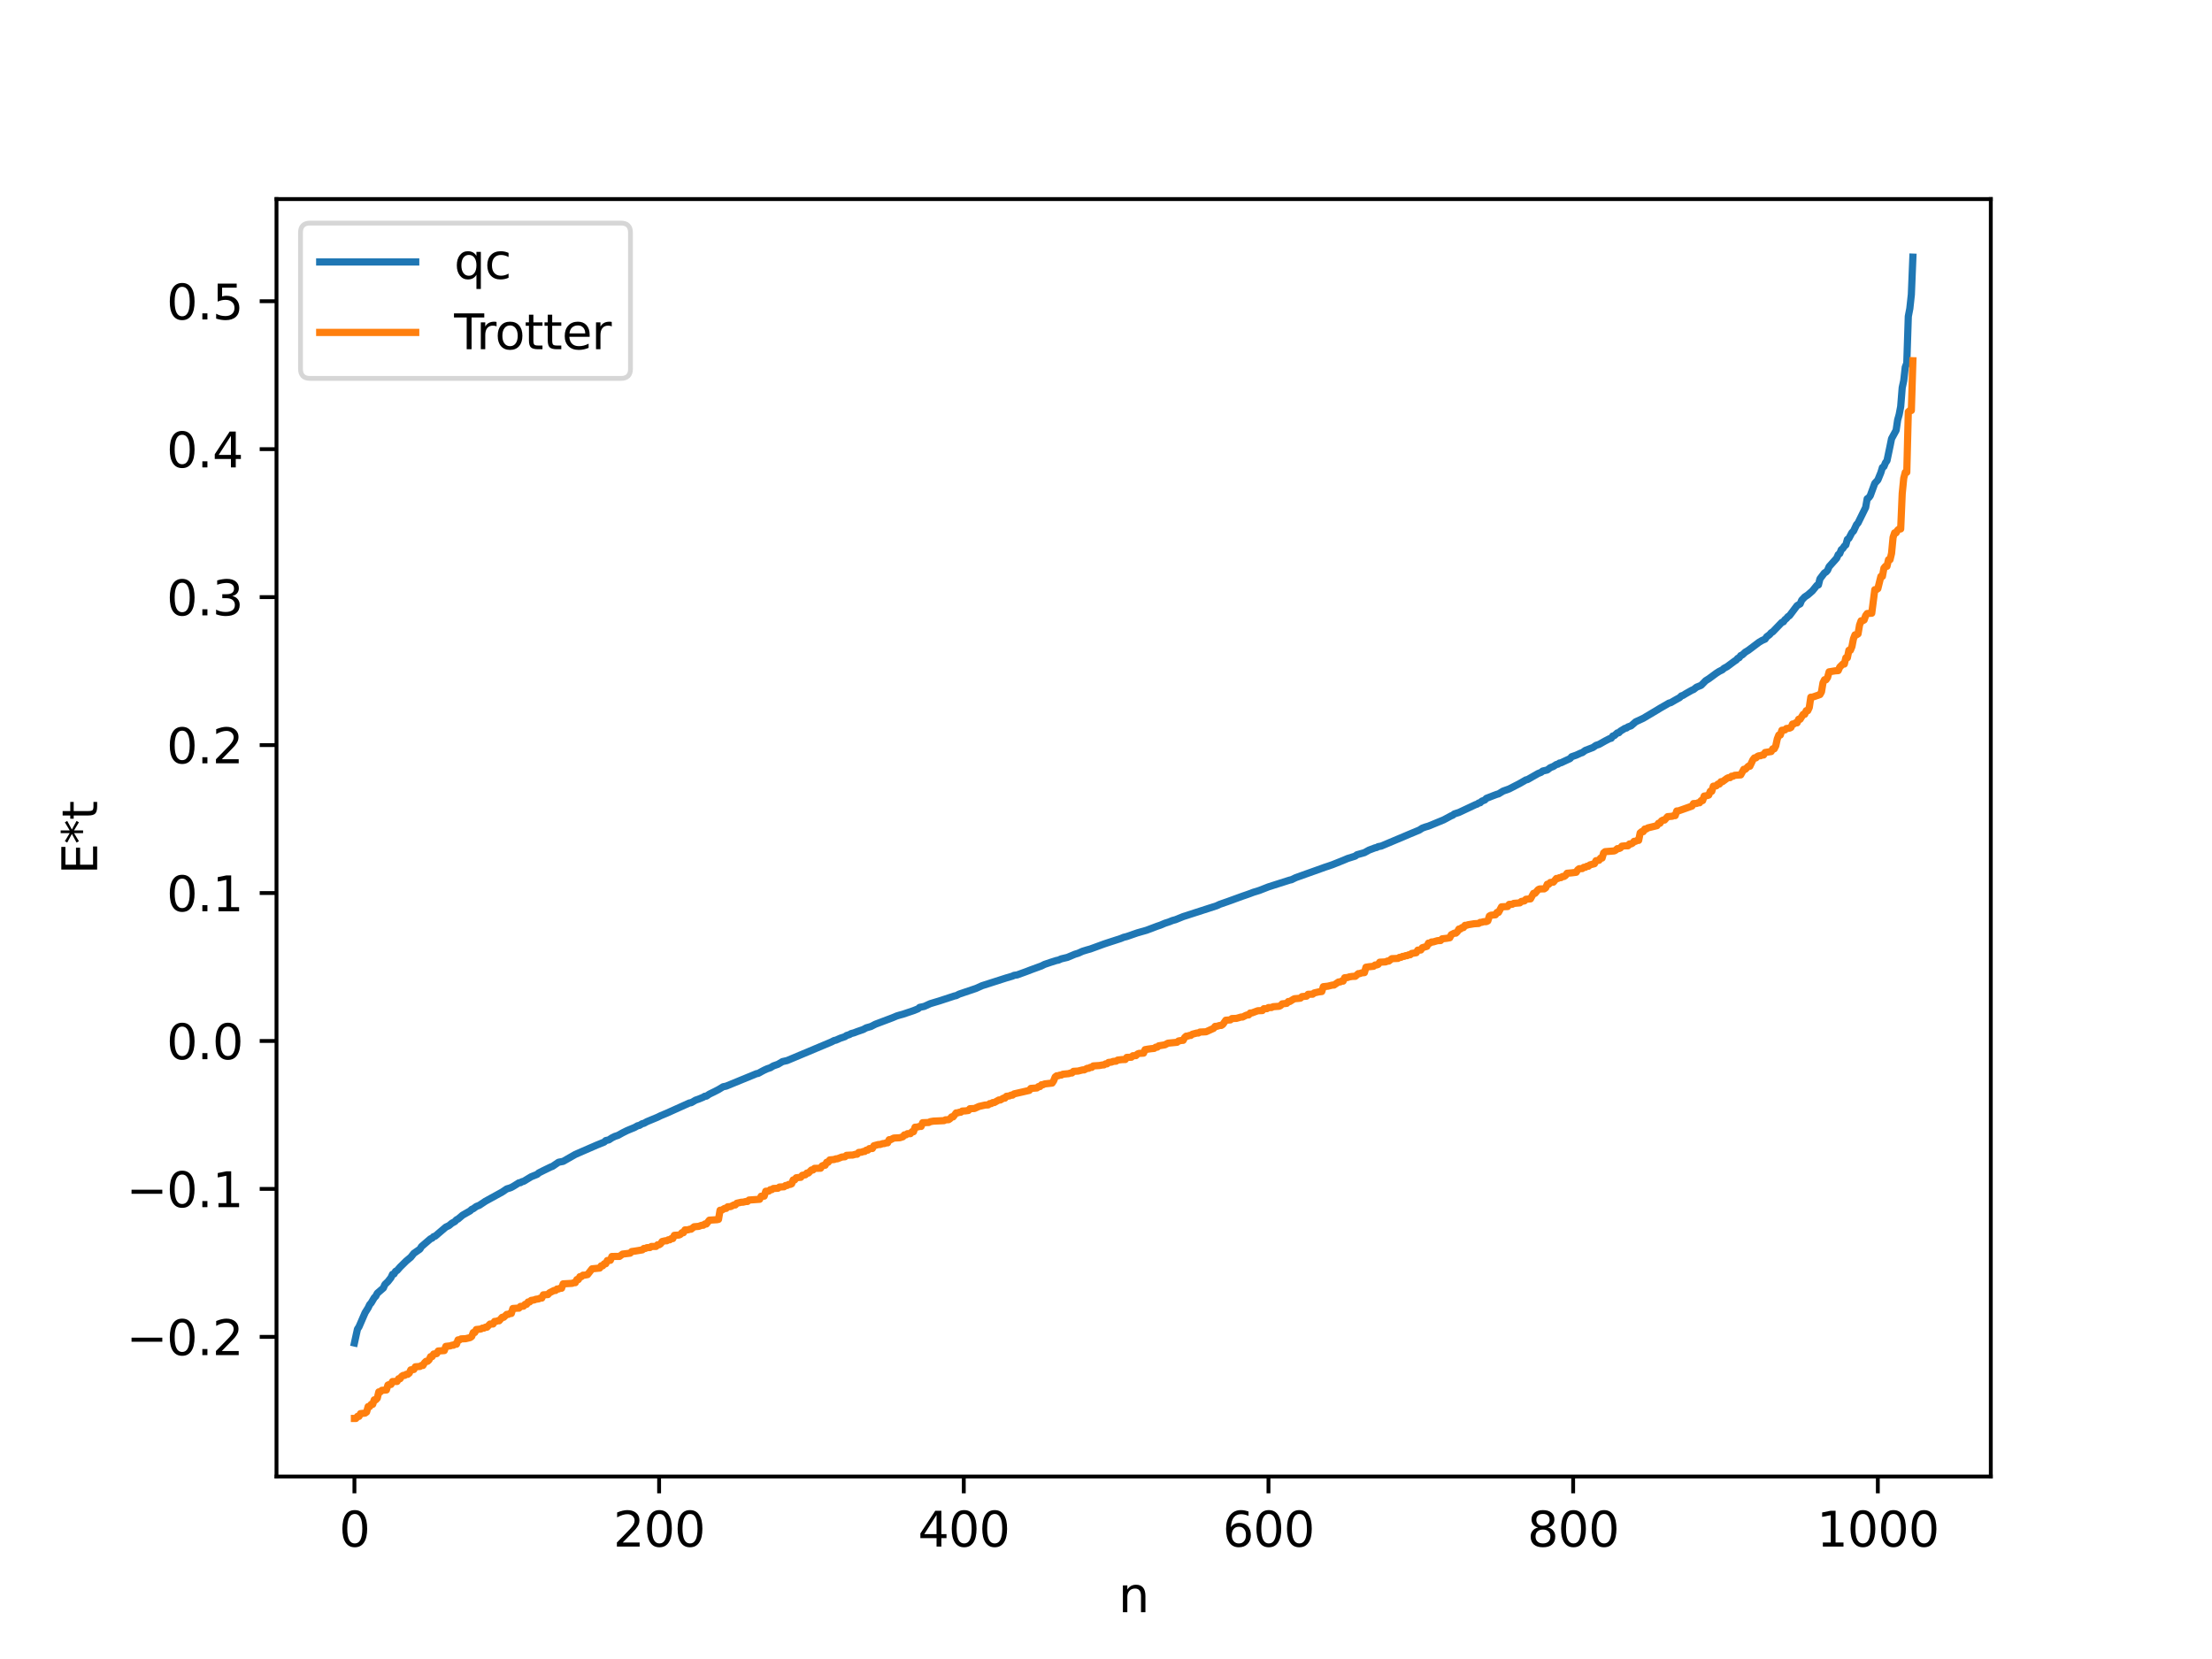 <?xml version="1.0" encoding="utf-8" standalone="no"?>
<!DOCTYPE svg PUBLIC "-//W3C//DTD SVG 1.1//EN"
  "http://www.w3.org/Graphics/SVG/1.1/DTD/svg11.dtd">
<svg xmlns:xlink="http://www.w3.org/1999/xlink" width="460.8pt" height="345.6pt" viewBox="0 0 460.8 345.6" xmlns="http://www.w3.org/2000/svg" version="1.1">
 <defs>
  <style type="text/css">*{stroke-linejoin: round; stroke-linecap: butt}</style>
 </defs>
 <g id="figure_1">
  <g id="patch_1">
   <path d="M 0 345.6 
L 460.8 345.6 
L 460.8 0 
L 0 0 
z
" style="fill: #ffffff"/>
  </g>
  <g id="axes_1">
   <g id="patch_2">
    <path d="M 57.6 307.584 
L 414.72 307.584 
L 414.72 41.472 
L 57.6 41.472 
z
" style="fill: #ffffff"/>
   </g>
   <g id="matplotlib.axis_1">
    <g id="xtick_1">
     <g id="line2d_1">
      <defs>
       <path id="m5191db98eb" d="M 0 0 
L 0 3.5 
" style="stroke: #000000; stroke-width: 0.8"/>
      </defs>
      <g>
       <use xlink:href="#m5191db98eb" x="73.833" y="307.584" style="stroke: #000000; stroke-width: 0.8"/>
      </g>
     </g>
     <g id="text_1">
      <!-- 0 -->
      <g transform="translate(70.651 322.182) scale(0.1 -0.1)">
       <defs>
        <path id="DejaVuSans-30" d="M 2034 4250 
Q 1547 4250 1301 3770 
Q 1056 3291 1056 2328 
Q 1056 1369 1301 889 
Q 1547 409 2034 409 
Q 2525 409 2770 889 
Q 3016 1369 3016 2328 
Q 3016 3291 2770 3770 
Q 2525 4250 2034 4250 
z
M 2034 4750 
Q 2819 4750 3233 4129 
Q 3647 3509 3647 2328 
Q 3647 1150 3233 529 
Q 2819 -91 2034 -91 
Q 1250 -91 836 529 
Q 422 1150 422 2328 
Q 422 3509 836 4129 
Q 1250 4750 2034 4750 
z
" transform="scale(0.016)"/>
       </defs>
       <use xlink:href="#DejaVuSans-30"/>
      </g>
     </g>
    </g>
    <g id="xtick_2">
     <g id="line2d_2">
      <g>
       <use xlink:href="#m5191db98eb" x="137.304" y="307.584" style="stroke: #000000; stroke-width: 0.8"/>
      </g>
     </g>
     <g id="text_2">
      <!-- 200 -->
      <g transform="translate(127.76 322.182) scale(0.1 -0.1)">
       <defs>
        <path id="DejaVuSans-32" d="M 1228 531 
L 3431 531 
L 3431 0 
L 469 0 
L 469 531 
Q 828 903 1448 1529 
Q 2069 2156 2228 2338 
Q 2531 2678 2651 2914 
Q 2772 3150 2772 3378 
Q 2772 3750 2511 3984 
Q 2250 4219 1831 4219 
Q 1534 4219 1204 4116 
Q 875 4013 500 3803 
L 500 4441 
Q 881 4594 1212 4672 
Q 1544 4750 1819 4750 
Q 2544 4750 2975 4387 
Q 3406 4025 3406 3419 
Q 3406 3131 3298 2873 
Q 3191 2616 2906 2266 
Q 2828 2175 2409 1742 
Q 1991 1309 1228 531 
z
" transform="scale(0.016)"/>
       </defs>
       <use xlink:href="#DejaVuSans-32"/>
       <use xlink:href="#DejaVuSans-30" x="63.623"/>
       <use xlink:href="#DejaVuSans-30" x="127.246"/>
      </g>
     </g>
    </g>
    <g id="xtick_3">
     <g id="line2d_3">
      <g>
       <use xlink:href="#m5191db98eb" x="200.775" y="307.584" style="stroke: #000000; stroke-width: 0.8"/>
      </g>
     </g>
     <g id="text_3">
      <!-- 400 -->
      <g transform="translate(191.231 322.182) scale(0.1 -0.1)">
       <defs>
        <path id="DejaVuSans-34" d="M 2419 4116 
L 825 1625 
L 2419 1625 
L 2419 4116 
z
M 2253 4666 
L 3047 4666 
L 3047 1625 
L 3713 1625 
L 3713 1100 
L 3047 1100 
L 3047 0 
L 2419 0 
L 2419 1100 
L 313 1100 
L 313 1709 
L 2253 4666 
z
" transform="scale(0.016)"/>
       </defs>
       <use xlink:href="#DejaVuSans-34"/>
       <use xlink:href="#DejaVuSans-30" x="63.623"/>
       <use xlink:href="#DejaVuSans-30" x="127.246"/>
      </g>
     </g>
    </g>
    <g id="xtick_4">
     <g id="line2d_4">
      <g>
       <use xlink:href="#m5191db98eb" x="264.246" y="307.584" style="stroke: #000000; stroke-width: 0.8"/>
      </g>
     </g>
     <g id="text_4">
      <!-- 600 -->
      <g transform="translate(254.702 322.182) scale(0.1 -0.1)">
       <defs>
        <path id="DejaVuSans-36" d="M 2113 2584 
Q 1688 2584 1439 2293 
Q 1191 2003 1191 1497 
Q 1191 994 1439 701 
Q 1688 409 2113 409 
Q 2538 409 2786 701 
Q 3034 994 3034 1497 
Q 3034 2003 2786 2293 
Q 2538 2584 2113 2584 
z
M 3366 4563 
L 3366 3988 
Q 3128 4100 2886 4159 
Q 2644 4219 2406 4219 
Q 1781 4219 1451 3797 
Q 1122 3375 1075 2522 
Q 1259 2794 1537 2939 
Q 1816 3084 2150 3084 
Q 2853 3084 3261 2657 
Q 3669 2231 3669 1497 
Q 3669 778 3244 343 
Q 2819 -91 2113 -91 
Q 1303 -91 875 529 
Q 447 1150 447 2328 
Q 447 3434 972 4092 
Q 1497 4750 2381 4750 
Q 2619 4750 2861 4703 
Q 3103 4656 3366 4563 
z
" transform="scale(0.016)"/>
       </defs>
       <use xlink:href="#DejaVuSans-36"/>
       <use xlink:href="#DejaVuSans-30" x="63.623"/>
       <use xlink:href="#DejaVuSans-30" x="127.246"/>
      </g>
     </g>
    </g>
    <g id="xtick_5">
     <g id="line2d_5">
      <g>
       <use xlink:href="#m5191db98eb" x="327.717" y="307.584" style="stroke: #000000; stroke-width: 0.8"/>
      </g>
     </g>
     <g id="text_5">
      <!-- 800 -->
      <g transform="translate(318.173 322.182) scale(0.1 -0.1)">
       <defs>
        <path id="DejaVuSans-38" d="M 2034 2216 
Q 1584 2216 1326 1975 
Q 1069 1734 1069 1313 
Q 1069 891 1326 650 
Q 1584 409 2034 409 
Q 2484 409 2743 651 
Q 3003 894 3003 1313 
Q 3003 1734 2745 1975 
Q 2488 2216 2034 2216 
z
M 1403 2484 
Q 997 2584 770 2862 
Q 544 3141 544 3541 
Q 544 4100 942 4425 
Q 1341 4750 2034 4750 
Q 2731 4750 3128 4425 
Q 3525 4100 3525 3541 
Q 3525 3141 3298 2862 
Q 3072 2584 2669 2484 
Q 3125 2378 3379 2068 
Q 3634 1759 3634 1313 
Q 3634 634 3220 271 
Q 2806 -91 2034 -91 
Q 1263 -91 848 271 
Q 434 634 434 1313 
Q 434 1759 690 2068 
Q 947 2378 1403 2484 
z
M 1172 3481 
Q 1172 3119 1398 2916 
Q 1625 2713 2034 2713 
Q 2441 2713 2670 2916 
Q 2900 3119 2900 3481 
Q 2900 3844 2670 4047 
Q 2441 4250 2034 4250 
Q 1625 4250 1398 4047 
Q 1172 3844 1172 3481 
z
" transform="scale(0.016)"/>
       </defs>
       <use xlink:href="#DejaVuSans-38"/>
       <use xlink:href="#DejaVuSans-30" x="63.623"/>
       <use xlink:href="#DejaVuSans-30" x="127.246"/>
      </g>
     </g>
    </g>
    <g id="xtick_6">
     <g id="line2d_6">
      <g>
       <use xlink:href="#m5191db98eb" x="391.188" y="307.584" style="stroke: #000000; stroke-width: 0.8"/>
      </g>
     </g>
     <g id="text_6">
      <!-- 1000 -->
      <g transform="translate(378.463 322.182) scale(0.1 -0.1)">
       <defs>
        <path id="DejaVuSans-31" d="M 794 531 
L 1825 531 
L 1825 4091 
L 703 3866 
L 703 4441 
L 1819 4666 
L 2450 4666 
L 2450 531 
L 3481 531 
L 3481 0 
L 794 0 
L 794 531 
z
" transform="scale(0.016)"/>
       </defs>
       <use xlink:href="#DejaVuSans-31"/>
       <use xlink:href="#DejaVuSans-30" x="63.623"/>
       <use xlink:href="#DejaVuSans-30" x="127.246"/>
       <use xlink:href="#DejaVuSans-30" x="190.869"/>
      </g>
     </g>
    </g>
    <g id="text_7">
     <!-- n -->
     <g transform="translate(232.991 335.861) scale(0.1 -0.1)">
      <defs>
       <path id="DejaVuSans-6e" d="M 3513 2113 
L 3513 0 
L 2938 0 
L 2938 2094 
Q 2938 2591 2744 2837 
Q 2550 3084 2163 3084 
Q 1697 3084 1428 2787 
Q 1159 2491 1159 1978 
L 1159 0 
L 581 0 
L 581 3500 
L 1159 3500 
L 1159 2956 
Q 1366 3272 1645 3428 
Q 1925 3584 2291 3584 
Q 2894 3584 3203 3211 
Q 3513 2838 3513 2113 
z
" transform="scale(0.016)"/>
      </defs>
      <use xlink:href="#DejaVuSans-6e"/>
     </g>
    </g>
   </g>
   <g id="matplotlib.axis_2">
    <g id="ytick_1">
     <g id="line2d_7">
      <defs>
       <path id="m174979eb11" d="M 0 0 
L -3.5 0 
" style="stroke: #000000; stroke-width: 0.8"/>
      </defs>
      <g>
       <use xlink:href="#m174979eb11" x="57.6" y="278.496" style="stroke: #000000; stroke-width: 0.8"/>
      </g>
     </g>
     <g id="text_8">
      <!-- −0.2 -->
      <g transform="translate(26.317 282.295) scale(0.1 -0.1)">
       <defs>
        <path id="DejaVuSans-2212" d="M 678 2272 
L 4684 2272 
L 4684 1741 
L 678 1741 
L 678 2272 
z
" transform="scale(0.016)"/>
        <path id="DejaVuSans-2e" d="M 684 794 
L 1344 794 
L 1344 0 
L 684 0 
L 684 794 
z
" transform="scale(0.016)"/>
       </defs>
       <use xlink:href="#DejaVuSans-2212"/>
       <use xlink:href="#DejaVuSans-30" x="83.789"/>
       <use xlink:href="#DejaVuSans-2e" x="147.412"/>
       <use xlink:href="#DejaVuSans-32" x="179.199"/>
      </g>
     </g>
    </g>
    <g id="ytick_2">
     <g id="line2d_8">
      <g>
       <use xlink:href="#m174979eb11" x="57.6" y="247.675" style="stroke: #000000; stroke-width: 0.8"/>
      </g>
     </g>
     <g id="text_9">
      <!-- −0.1 -->
      <g transform="translate(26.317 251.474) scale(0.1 -0.1)">
       <use xlink:href="#DejaVuSans-2212"/>
       <use xlink:href="#DejaVuSans-30" x="83.789"/>
       <use xlink:href="#DejaVuSans-2e" x="147.412"/>
       <use xlink:href="#DejaVuSans-31" x="179.199"/>
      </g>
     </g>
    </g>
    <g id="ytick_3">
     <g id="line2d_9">
      <g>
       <use xlink:href="#m174979eb11" x="57.6" y="216.854" style="stroke: #000000; stroke-width: 0.8"/>
      </g>
     </g>
     <g id="text_10">
      <!-- 0.0 -->
      <g transform="translate(34.697 220.653) scale(0.1 -0.1)">
       <use xlink:href="#DejaVuSans-30"/>
       <use xlink:href="#DejaVuSans-2e" x="63.623"/>
       <use xlink:href="#DejaVuSans-30" x="95.41"/>
      </g>
     </g>
    </g>
    <g id="ytick_4">
     <g id="line2d_10">
      <g>
       <use xlink:href="#m174979eb11" x="57.6" y="186.033" style="stroke: #000000; stroke-width: 0.8"/>
      </g>
     </g>
     <g id="text_11">
      <!-- 0.1 -->
      <g transform="translate(34.697 189.832) scale(0.1 -0.1)">
       <use xlink:href="#DejaVuSans-30"/>
       <use xlink:href="#DejaVuSans-2e" x="63.623"/>
       <use xlink:href="#DejaVuSans-31" x="95.41"/>
      </g>
     </g>
    </g>
    <g id="ytick_5">
     <g id="line2d_11">
      <g>
       <use xlink:href="#m174979eb11" x="57.6" y="155.212" style="stroke: #000000; stroke-width: 0.8"/>
      </g>
     </g>
     <g id="text_12">
      <!-- 0.2 -->
      <g transform="translate(34.697 159.011) scale(0.1 -0.1)">
       <use xlink:href="#DejaVuSans-30"/>
       <use xlink:href="#DejaVuSans-2e" x="63.623"/>
       <use xlink:href="#DejaVuSans-32" x="95.41"/>
      </g>
     </g>
    </g>
    <g id="ytick_6">
     <g id="line2d_12">
      <g>
       <use xlink:href="#m174979eb11" x="57.6" y="124.391" style="stroke: #000000; stroke-width: 0.8"/>
      </g>
     </g>
     <g id="text_13">
      <!-- 0.3 -->
      <g transform="translate(34.697 128.19) scale(0.1 -0.1)">
       <defs>
        <path id="DejaVuSans-33" d="M 2597 2516 
Q 3050 2419 3304 2112 
Q 3559 1806 3559 1356 
Q 3559 666 3084 287 
Q 2609 -91 1734 -91 
Q 1441 -91 1130 -33 
Q 819 25 488 141 
L 488 750 
Q 750 597 1062 519 
Q 1375 441 1716 441 
Q 2309 441 2620 675 
Q 2931 909 2931 1356 
Q 2931 1769 2642 2001 
Q 2353 2234 1838 2234 
L 1294 2234 
L 1294 2753 
L 1863 2753 
Q 2328 2753 2575 2939 
Q 2822 3125 2822 3475 
Q 2822 3834 2567 4026 
Q 2313 4219 1838 4219 
Q 1578 4219 1281 4162 
Q 984 4106 628 3988 
L 628 4550 
Q 988 4650 1302 4700 
Q 1616 4750 1894 4750 
Q 2613 4750 3031 4423 
Q 3450 4097 3450 3541 
Q 3450 3153 3228 2886 
Q 3006 2619 2597 2516 
z
" transform="scale(0.016)"/>
       </defs>
       <use xlink:href="#DejaVuSans-30"/>
       <use xlink:href="#DejaVuSans-2e" x="63.623"/>
       <use xlink:href="#DejaVuSans-33" x="95.41"/>
      </g>
     </g>
    </g>
    <g id="ytick_7">
     <g id="line2d_13">
      <g>
       <use xlink:href="#m174979eb11" x="57.6" y="93.57" style="stroke: #000000; stroke-width: 0.8"/>
      </g>
     </g>
     <g id="text_14">
      <!-- 0.4 -->
      <g transform="translate(34.697 97.369) scale(0.1 -0.1)">
       <use xlink:href="#DejaVuSans-30"/>
       <use xlink:href="#DejaVuSans-2e" x="63.623"/>
       <use xlink:href="#DejaVuSans-34" x="95.41"/>
      </g>
     </g>
    </g>
    <g id="ytick_8">
     <g id="line2d_14">
      <g>
       <use xlink:href="#m174979eb11" x="57.6" y="62.749" style="stroke: #000000; stroke-width: 0.8"/>
      </g>
     </g>
     <g id="text_15">
      <!-- 0.5 -->
      <g transform="translate(34.697 66.548) scale(0.1 -0.1)">
       <defs>
        <path id="DejaVuSans-35" d="M 691 4666 
L 3169 4666 
L 3169 4134 
L 1269 4134 
L 1269 2991 
Q 1406 3038 1543 3061 
Q 1681 3084 1819 3084 
Q 2600 3084 3056 2656 
Q 3513 2228 3513 1497 
Q 3513 744 3044 326 
Q 2575 -91 1722 -91 
Q 1428 -91 1123 -41 
Q 819 9 494 109 
L 494 744 
Q 775 591 1075 516 
Q 1375 441 1709 441 
Q 2250 441 2565 725 
Q 2881 1009 2881 1497 
Q 2881 1984 2565 2268 
Q 2250 2553 1709 2553 
Q 1456 2553 1204 2497 
Q 953 2441 691 2322 
L 691 4666 
z
" transform="scale(0.016)"/>
       </defs>
       <use xlink:href="#DejaVuSans-30"/>
       <use xlink:href="#DejaVuSans-2e" x="63.623"/>
       <use xlink:href="#DejaVuSans-35" x="95.41"/>
      </g>
     </g>
    </g>
    <g id="text_16">
     <!-- E*t -->
     <g transform="translate(20.238 182.148) rotate(-90) scale(0.1 -0.1)">
      <defs>
       <path id="DejaVuSans-45" d="M 628 4666 
L 3578 4666 
L 3578 4134 
L 1259 4134 
L 1259 2753 
L 3481 2753 
L 3481 2222 
L 1259 2222 
L 1259 531 
L 3634 531 
L 3634 0 
L 628 0 
L 628 4666 
z
" transform="scale(0.016)"/>
       <path id="DejaVuSans-2a" d="M 3009 3897 
L 1888 3291 
L 3009 2681 
L 2828 2375 
L 1778 3009 
L 1778 1831 
L 1422 1831 
L 1422 3009 
L 372 2375 
L 191 2681 
L 1313 3291 
L 191 3897 
L 372 4206 
L 1422 3572 
L 1422 4750 
L 1778 4750 
L 1778 3572 
L 2828 4206 
L 3009 3897 
z
" transform="scale(0.016)"/>
       <path id="DejaVuSans-74" d="M 1172 4494 
L 1172 3500 
L 2356 3500 
L 2356 3053 
L 1172 3053 
L 1172 1153 
Q 1172 725 1289 603 
Q 1406 481 1766 481 
L 2356 481 
L 2356 0 
L 1766 0 
Q 1100 0 847 248 
Q 594 497 594 1153 
L 594 3053 
L 172 3053 
L 172 3500 
L 594 3500 
L 594 4494 
L 1172 4494 
z
" transform="scale(0.016)"/>
      </defs>
      <use xlink:href="#DejaVuSans-45"/>
      <use xlink:href="#DejaVuSans-2a" x="63.184"/>
      <use xlink:href="#DejaVuSans-74" x="113.184"/>
     </g>
    </g>
   </g>
   <g id="line2d_15">
    <path d="M 73.833 279.77 
L 74.467 276.879 
L 74.785 276.399 
L 76.054 273.465 
L 76.689 272.449 
L 77.006 271.78 
L 77.324 271.422 
L 77.958 270.347 
L 78.276 270.032 
L 78.593 269.415 
L 79.862 268.315 
L 80.18 267.581 
L 80.815 266.97 
L 81.449 266.16 
L 81.767 265.457 
L 82.084 265.394 
L 82.401 264.84 
L 82.719 264.671 
L 83.353 263.947 
L 84.623 262.693 
L 85.575 261.9 
L 86.21 261.098 
L 87.479 260.212 
L 87.796 259.686 
L 89.7 258.053 
L 90.018 257.937 
L 90.335 257.604 
L 90.653 257.521 
L 92.874 255.626 
L 93.509 255.328 
L 94.143 254.811 
L 94.778 254.462 
L 95.096 254.094 
L 95.413 253.952 
L 96.365 253.145 
L 97.952 252.237 
L 98.269 251.923 
L 98.586 251.801 
L 99.221 251.334 
L 99.856 251.083 
L 101.125 250.239 
L 104.616 248.318 
L 105.568 247.673 
L 106.203 247.483 
L 106.52 247.359 
L 107.155 246.997 
L 108.107 246.396 
L 108.424 246.375 
L 108.742 246.164 
L 109.059 246.105 
L 110.646 245.144 
L 111.915 244.632 
L 112.233 244.339 
L 113.185 243.859 
L 114.772 243.089 
L 115.089 242.977 
L 116.358 242.115 
L 117.31 241.936 
L 119.849 240.487 
L 120.484 240.208 
L 124.292 238.552 
L 125.879 237.909 
L 126.196 237.598 
L 126.831 237.46 
L 127.466 237.04 
L 128.1 236.728 
L 128.735 236.521 
L 129.687 235.992 
L 130.639 235.518 
L 132.226 234.86 
L 132.861 234.498 
L 133.178 234.457 
L 133.813 234.072 
L 134.13 234.015 
L 134.765 233.661 
L 136.986 232.739 
L 137.621 232.424 
L 138.891 231.896 
L 139.843 231.467 
L 143.651 229.753 
L 143.968 229.724 
L 144.92 229.175 
L 145.555 228.957 
L 146.507 228.563 
L 146.824 228.364 
L 147.142 228.347 
L 147.777 227.926 
L 148.729 227.466 
L 149.681 226.977 
L 150.633 226.392 
L 151.267 226.265 
L 157.615 223.66 
L 157.932 223.614 
L 158.567 223.264 
L 159.201 222.927 
L 159.836 222.64 
L 160.471 222.432 
L 161.105 222.05 
L 162.058 221.712 
L 163.01 221.149 
L 163.962 220.935 
L 173.165 217.071 
L 173.8 216.746 
L 174.117 216.691 
L 175.069 216.271 
L 176.021 215.953 
L 176.339 215.717 
L 176.973 215.513 
L 177.291 215.322 
L 177.925 215.148 
L 178.56 214.901 
L 179.829 214.463 
L 180.464 214.116 
L 181.416 213.847 
L 182.368 213.359 
L 185.859 212.041 
L 186.811 211.642 
L 187.446 211.452 
L 188.081 211.282 
L 190.302 210.532 
L 191.254 210.151 
L 191.572 209.855 
L 192.524 209.656 
L 193.793 209.08 
L 195.697 208.507 
L 198.871 207.466 
L 199.188 207.408 
L 199.823 207.087 
L 203.314 205.907 
L 204.583 205.338 
L 209.661 203.711 
L 210.93 203.339 
L 211.248 203.18 
L 211.882 203.093 
L 213.786 202.402 
L 214.739 202.034 
L 216.96 201.223 
L 217.595 200.902 
L 218.864 200.47 
L 220.134 200.069 
L 220.451 200.024 
L 221.086 199.747 
L 222.355 199.443 
L 223.942 198.777 
L 224.577 198.586 
L 225.529 198.162 
L 226.481 197.87 
L 227.115 197.697 
L 227.75 197.466 
L 229.972 196.655 
L 230.606 196.441 
L 233.462 195.514 
L 234.097 195.252 
L 234.732 195.097 
L 236.953 194.325 
L 238.858 193.784 
L 241.079 192.944 
L 241.714 192.733 
L 242.666 192.329 
L 243.618 192.013 
L 244.253 191.758 
L 244.887 191.587 
L 246.474 190.942 
L 253.456 188.687 
L 254.091 188.388 
L 255.677 187.837 
L 258.851 186.685 
L 259.803 186.358 
L 260.438 186.129 
L 261.072 185.887 
L 262.342 185.495 
L 264.246 184.751 
L 265.198 184.445 
L 268.054 183.535 
L 268.689 183.335 
L 269.006 183.271 
L 269.958 182.818 
L 275.353 180.894 
L 275.988 180.661 
L 276.623 180.457 
L 277.575 180.129 
L 279.796 179.238 
L 280.748 178.836 
L 282.335 178.335 
L 282.653 178.066 
L 283.605 177.802 
L 284.239 177.619 
L 285.191 177.091 
L 286.461 176.613 
L 286.778 176.553 
L 287.096 176.372 
L 287.73 176.254 
L 292.808 174.115 
L 293.443 173.842 
L 295.664 172.918 
L 296.299 172.513 
L 296.934 172.279 
L 297.568 172.097 
L 300.742 170.791 
L 302.329 169.938 
L 302.646 169.819 
L 302.963 169.549 
L 303.915 169.252 
L 307.406 167.611 
L 307.724 167.512 
L 308.041 167.276 
L 308.358 167.228 
L 308.676 166.903 
L 309.31 166.66 
L 309.628 166.32 
L 311.215 165.698 
L 311.849 165.463 
L 312.167 165.38 
L 313.119 164.8 
L 314.388 164.349 
L 316.61 163.201 
L 317.879 162.463 
L 318.196 162.407 
L 320.418 161.136 
L 321.053 160.885 
L 321.37 160.621 
L 322.322 160.403 
L 322.957 159.92 
L 323.591 159.664 
L 324.226 159.253 
L 324.543 159.194 
L 324.861 158.957 
L 325.178 158.907 
L 326.13 158.461 
L 327.082 158.023 
L 327.4 157.643 
L 328.352 157.313 
L 329.304 156.879 
L 329.621 156.783 
L 330.256 156.322 
L 331.843 155.715 
L 332.477 155.276 
L 333.112 155.067 
L 334.381 154.352 
L 335.334 153.861 
L 335.651 153.793 
L 335.968 153.327 
L 336.286 153.247 
L 336.92 152.679 
L 337.238 152.643 
L 337.555 152.31 
L 338.19 151.925 
L 338.507 151.722 
L 338.824 151.665 
L 339.142 151.422 
L 339.777 151.202 
L 340.411 150.661 
L 340.729 150.375 
L 342.315 149.637 
L 345.172 147.938 
L 345.806 147.547 
L 346.758 147.003 
L 347.71 146.45 
L 348.028 146.388 
L 348.98 145.837 
L 349.932 145.302 
L 350.249 144.973 
L 350.567 144.877 
L 351.201 144.489 
L 352.471 143.771 
L 352.788 143.651 
L 353.423 143.152 
L 354.375 142.768 
L 355.327 141.801 
L 355.962 141.406 
L 357.548 140.24 
L 358.183 139.838 
L 358.818 139.525 
L 359.135 139.224 
L 359.77 138.887 
L 361.357 137.71 
L 361.674 137.515 
L 361.991 137.15 
L 362.309 137.011 
L 362.626 136.566 
L 362.943 136.437 
L 363.578 135.852 
L 364.213 135.466 
L 366.434 133.794 
L 367.069 133.419 
L 367.704 133.139 
L 368.021 132.66 
L 368.656 132.188 
L 368.973 131.809 
L 369.291 131.623 
L 371.195 129.645 
L 371.512 129.542 
L 371.829 129.086 
L 372.147 128.843 
L 372.464 128.447 
L 372.781 128.264 
L 374.368 126.155 
L 375.003 125.8 
L 375.32 125.036 
L 375.955 124.359 
L 376.59 123.934 
L 377.542 123.107 
L 378.494 121.939 
L 378.811 121.853 
L 379.129 120.58 
L 380.081 119.331 
L 380.398 119.162 
L 380.715 118.797 
L 381.033 118.053 
L 382.62 116.268 
L 382.937 115.538 
L 383.254 115.323 
L 383.572 114.508 
L 383.889 114.269 
L 384.206 113.781 
L 384.524 113.511 
L 384.841 112.376 
L 385.158 112.153 
L 385.793 110.944 
L 386.11 110.654 
L 386.745 109.295 
L 387.062 108.944 
L 388.649 105.712 
L 388.967 103.898 
L 389.284 103.692 
L 389.601 103.281 
L 390.553 100.686 
L 391.188 99.99 
L 391.823 98.432 
L 392.14 97.386 
L 392.458 97.187 
L 392.775 96.407 
L 393.092 95.972 
L 393.727 92.951 
L 394.044 91.386 
L 394.996 89.639 
L 395.314 87.487 
L 395.631 86.358 
L 395.948 84.704 
L 396.266 80.763 
L 396.583 79.303 
L 396.9 76.489 
L 397.218 75.655 
L 397.535 65.911 
L 397.853 64.269 
L 398.17 61.353 
L 398.487 53.568 
L 398.487 53.568 
" clip-path="url(#pa8add066cb)" style="fill: none; stroke: #1f77b4; stroke-width: 1.5; stroke-linecap: square"/>
   </g>
   <g id="line2d_16">
    <path d="M 73.833 295.488 
L 74.15 295.488 
L 74.467 295.063 
L 74.785 295.063 
L 75.102 294.483 
L 76.054 294.373 
L 76.372 294.146 
L 76.689 293.017 
L 77.006 293.017 
L 77.324 292.548 
L 77.641 292.548 
L 77.958 291.61 
L 78.276 291.61 
L 78.593 291.273 
L 78.91 289.958 
L 79.228 289.958 
L 79.545 289.628 
L 80.497 289.558 
L 80.815 288.532 
L 81.132 288.406 
L 81.449 288.406 
L 81.767 287.797 
L 82.719 287.782 
L 83.036 287.213 
L 83.353 287.213 
L 83.671 286.718 
L 83.988 286.519 
L 84.305 286.519 
L 84.623 286.298 
L 84.94 286.298 
L 85.258 286.041 
L 85.575 285.365 
L 86.21 285.29 
L 86.527 284.728 
L 87.479 284.656 
L 87.796 284.448 
L 88.114 284.448 
L 88.431 283.9 
L 88.748 283.586 
L 89.066 283.586 
L 89.383 283.289 
L 89.7 282.609 
L 90.018 282.609 
L 90.335 282.068 
L 90.97 281.983 
L 91.287 281.436 
L 92.557 281.35 
L 92.874 280.474 
L 93.826 280.363 
L 94.143 280.231 
L 94.461 280.231 
L 94.778 280.02 
L 95.096 280.02 
L 95.413 279.126 
L 95.73 279.126 
L 96.048 278.915 
L 97 278.874 
L 97.952 278.645 
L 98.269 278.404 
L 98.586 277.589 
L 98.904 277.589 
L 99.221 276.964 
L 100.173 276.862 
L 100.491 276.674 
L 100.808 276.674 
L 101.125 276.482 
L 101.443 276.482 
L 102.077 275.823 
L 102.712 275.812 
L 103.029 275.277 
L 103.347 275.277 
L 103.664 275.143 
L 103.981 275.143 
L 104.616 274.414 
L 104.934 274.414 
L 105.568 273.81 
L 105.886 273.81 
L 106.203 273.622 
L 106.52 273.622 
L 106.838 272.582 
L 107.79 272.514 
L 108.107 272.514 
L 108.424 272.145 
L 109.059 272.097 
L 109.377 271.717 
L 109.694 271.717 
L 110.011 271.223 
L 110.329 271.223 
L 110.646 270.9 
L 111.281 270.803 
L 111.598 270.667 
L 112.233 270.576 
L 112.55 270.415 
L 112.867 270.415 
L 113.185 269.737 
L 114.137 269.684 
L 114.454 269.32 
L 115.406 268.834 
L 115.724 268.834 
L 116.041 268.523 
L 116.358 268.523 
L 116.676 268.362 
L 116.993 268.362 
L 117.31 267.453 
L 119.215 267.343 
L 119.532 267.204 
L 119.849 267.204 
L 120.167 266.555 
L 120.484 266.555 
L 120.801 265.95 
L 121.119 265.95 
L 121.436 265.644 
L 121.753 265.644 
L 122.388 265.528 
L 123.34 264.318 
L 124.927 264.164 
L 125.244 263.691 
L 125.562 263.691 
L 125.879 263.263 
L 126.196 263.263 
L 126.514 262.588 
L 127.148 262.546 
L 127.466 261.745 
L 129.053 261.732 
L 129.687 261.252 
L 131.274 261.057 
L 131.591 260.717 
L 132.226 260.634 
L 133.813 260.371 
L 134.13 260.075 
L 134.448 260.075 
L 134.765 259.909 
L 135.4 259.886 
L 135.717 259.655 
L 136.669 259.652 
L 136.986 259.309 
L 137.304 259.309 
L 137.621 259.107 
L 137.939 258.627 
L 138.573 258.478 
L 138.891 258.478 
L 139.208 258.274 
L 139.525 258.274 
L 139.843 258.02 
L 140.16 258.02 
L 140.477 257.34 
L 141.429 257.284 
L 141.747 257.148 
L 142.064 256.789 
L 142.381 256.789 
L 142.699 256.208 
L 143.334 256.207 
L 143.651 256.063 
L 143.968 256.063 
L 144.603 255.555 
L 145.555 255.474 
L 146.19 255.242 
L 146.507 255.242 
L 146.824 254.982 
L 147.142 254.982 
L 147.777 254.181 
L 149.363 254.085 
L 149.681 254.018 
L 149.998 252.118 
L 150.315 252.118 
L 150.95 251.733 
L 151.267 251.733 
L 151.585 251.397 
L 152.22 251.355 
L 152.854 251.019 
L 153.172 251.019 
L 153.489 250.658 
L 154.441 250.444 
L 154.758 250.444 
L 155.393 250.292 
L 155.71 250.292 
L 156.028 249.988 
L 158.249 249.834 
L 158.567 249.186 
L 159.201 249.177 
L 159.519 248.155 
L 160.153 248.127 
L 160.471 247.825 
L 160.788 247.821 
L 161.105 247.584 
L 162.058 247.538 
L 162.375 247.28 
L 163.327 247.23 
L 163.644 246.959 
L 163.962 246.959 
L 164.279 246.745 
L 164.596 246.745 
L 164.914 246.608 
L 165.231 245.802 
L 165.548 245.802 
L 165.866 245.353 
L 166.5 245.28 
L 166.818 245.255 
L 167.135 244.833 
L 167.77 244.738 
L 168.087 244.368 
L 168.405 244.368 
L 169.039 243.729 
L 169.357 243.729 
L 169.674 243.391 
L 170.943 243.363 
L 171.261 242.881 
L 171.578 242.743 
L 171.896 242.743 
L 172.213 242.115 
L 172.53 242.115 
L 172.848 241.634 
L 173.8 241.543 
L 174.117 241.404 
L 174.434 241.404 
L 175.386 241.027 
L 176.021 240.975 
L 176.339 240.679 
L 177.291 240.624 
L 177.608 240.624 
L 178.243 240.446 
L 178.56 240.446 
L 178.877 240.074 
L 179.512 240.018 
L 179.829 239.869 
L 180.147 239.869 
L 180.464 239.597 
L 180.781 239.597 
L 181.099 239.273 
L 181.734 239.25 
L 182.051 238.677 
L 183.003 238.422 
L 183.32 238.422 
L 183.955 238.221 
L 184.272 238.221 
L 184.59 238.073 
L 184.907 238.073 
L 185.224 237.42 
L 185.542 237.42 
L 186.177 237.079 
L 187.446 237.013 
L 188.081 236.814 
L 188.398 236.416 
L 188.715 236.416 
L 189.033 236.166 
L 189.667 236.157 
L 189.985 235.758 
L 190.302 235.758 
L 190.62 234.815 
L 190.937 234.815 
L 191.572 234.655 
L 191.889 234.655 
L 192.206 233.879 
L 193.476 233.835 
L 193.793 233.664 
L 194.428 233.554 
L 196.649 233.449 
L 196.967 233.278 
L 197.601 233.254 
L 197.919 233.046 
L 198.236 232.668 
L 198.553 232.668 
L 199.188 231.836 
L 199.505 231.836 
L 199.823 231.7 
L 200.14 231.7 
L 200.458 231.452 
L 201.092 231.42 
L 201.727 231.337 
L 202.044 230.964 
L 202.996 230.922 
L 203.948 230.491 
L 205.218 230.2 
L 205.853 230.173 
L 206.17 229.904 
L 206.487 229.904 
L 206.805 229.683 
L 207.122 229.683 
L 208.074 229.147 
L 208.391 229.147 
L 209.026 228.766 
L 209.343 228.766 
L 209.661 228.381 
L 210.296 228.298 
L 210.613 228.138 
L 210.93 228.138 
L 211.248 227.876 
L 214.421 227.149 
L 214.739 226.737 
L 216.008 226.642 
L 216.325 226.356 
L 216.643 226.356 
L 216.96 225.975 
L 217.277 225.975 
L 217.595 225.803 
L 219.181 225.626 
L 219.499 225.138 
L 219.816 224.344 
L 220.134 224.106 
L 220.451 224.106 
L 220.768 223.965 
L 221.086 223.965 
L 221.403 223.779 
L 222.672 223.655 
L 222.99 223.522 
L 223.307 223.522 
L 223.624 223.179 
L 224.577 223.122 
L 225.529 222.882 
L 225.846 222.882 
L 226.481 222.552 
L 226.798 222.552 
L 227.115 222.356 
L 227.433 222.356 
L 227.75 222.051 
L 229.02 221.967 
L 229.654 221.849 
L 229.972 221.838 
L 230.289 221.623 
L 230.606 221.623 
L 230.924 221.326 
L 231.558 221.257 
L 231.876 221.109 
L 232.51 221.061 
L 232.828 220.834 
L 233.78 220.727 
L 234.415 220.716 
L 234.732 220.272 
L 235.684 220.241 
L 236.001 219.926 
L 236.636 219.905 
L 236.953 219.573 
L 237.271 219.443 
L 238.223 219.389 
L 238.54 218.66 
L 239.175 218.549 
L 239.81 218.461 
L 240.444 218.399 
L 240.762 218.146 
L 241.079 218.146 
L 241.396 217.863 
L 242.666 217.658 
L 243.3 217.314 
L 245.205 217.128 
L 245.522 216.849 
L 246.157 216.739 
L 246.474 216.718 
L 246.791 216.135 
L 247.109 215.847 
L 247.426 215.847 
L 247.743 215.7 
L 248.061 215.7 
L 248.378 215.448 
L 249.33 215.198 
L 249.648 215.198 
L 249.965 214.999 
L 251.234 214.94 
L 252.821 214.219 
L 253.139 213.812 
L 253.456 213.812 
L 254.091 213.619 
L 254.408 213.619 
L 254.725 213.42 
L 255.36 212.529 
L 256.312 212.463 
L 256.629 212.183 
L 257.581 212.148 
L 258.534 211.869 
L 258.851 211.869 
L 259.486 211.546 
L 259.803 211.426 
L 260.12 211.426 
L 260.438 211.027 
L 260.755 211.027 
L 262.024 210.555 
L 262.977 210.516 
L 263.294 210.126 
L 263.929 210.124 
L 264.246 209.89 
L 264.881 209.885 
L 265.198 209.716 
L 266.467 209.626 
L 266.785 209.472 
L 267.102 209.124 
L 268.054 209.019 
L 268.372 208.636 
L 268.689 208.636 
L 269.324 208.236 
L 269.641 208.057 
L 270.593 207.977 
L 270.91 207.931 
L 271.228 207.612 
L 272.18 207.52 
L 272.497 207.128 
L 273.449 207.111 
L 273.767 206.849 
L 274.719 206.628 
L 275.353 206.554 
L 275.671 205.544 
L 276.623 205.442 
L 277.575 205.204 
L 277.892 205.204 
L 278.844 204.563 
L 279.162 204.563 
L 279.479 204.387 
L 279.796 204.387 
L 280.114 203.685 
L 280.748 203.632 
L 281.066 203.504 
L 281.7 203.403 
L 282.335 203.383 
L 282.97 202.824 
L 283.287 202.824 
L 283.605 202.673 
L 284.239 202.614 
L 284.557 201.491 
L 285.191 201.392 
L 286.143 201.293 
L 286.461 201.023 
L 286.778 201.023 
L 287.096 200.903 
L 287.413 200.446 
L 288.682 200.379 
L 289 200.207 
L 289.317 200.207 
L 289.952 199.706 
L 291.221 199.654 
L 291.539 199.431 
L 291.856 199.431 
L 292.173 199.235 
L 292.491 199.235 
L 292.808 199.081 
L 293.125 199.081 
L 293.443 198.903 
L 293.76 198.903 
L 294.077 198.622 
L 295.029 198.472 
L 295.347 197.928 
L 295.981 197.904 
L 296.299 197.423 
L 297.251 197.142 
L 297.568 196.47 
L 297.886 196.47 
L 298.203 196.233 
L 298.52 196.233 
L 299.472 195.953 
L 300.107 195.929 
L 300.424 195.573 
L 301.377 195.465 
L 302.011 195.353 
L 302.329 194.711 
L 302.963 194.393 
L 303.281 194.393 
L 303.598 194.095 
L 303.915 193.535 
L 304.233 193.535 
L 304.55 193.233 
L 304.867 193.233 
L 305.185 192.762 
L 305.502 192.762 
L 305.82 192.641 
L 306.454 192.539 
L 307.089 192.432 
L 308.041 192.374 
L 308.358 192.144 
L 308.676 192.144 
L 308.993 192.012 
L 309.628 191.994 
L 309.945 191.837 
L 310.262 190.837 
L 310.58 190.655 
L 311.532 190.572 
L 311.849 190.072 
L 312.167 190.072 
L 312.801 188.905 
L 314.071 188.847 
L 314.388 188.395 
L 315.023 188.386 
L 315.34 188.193 
L 316.61 188.084 
L 316.927 187.787 
L 317.562 187.675 
L 317.879 187.333 
L 318.831 187.25 
L 319.466 186.095 
L 319.783 186.095 
L 320.418 185.337 
L 320.735 185.181 
L 321.687 185.167 
L 322.005 184.942 
L 322.322 184.203 
L 322.639 184.203 
L 322.957 183.832 
L 323.591 183.769 
L 324.226 183.001 
L 324.543 183.001 
L 324.861 182.829 
L 325.178 182.829 
L 325.496 182.59 
L 325.813 182.59 
L 326.13 182.381 
L 326.448 181.917 
L 327.4 181.832 
L 328.352 181.713 
L 328.669 181.197 
L 328.986 180.963 
L 329.621 180.942 
L 329.939 180.675 
L 330.256 180.675 
L 330.573 180.458 
L 330.891 180.458 
L 331.208 180.172 
L 332.16 179.925 
L 332.477 179.299 
L 333.112 179.211 
L 333.429 178.753 
L 333.747 178.753 
L 334.064 177.674 
L 334.381 177.416 
L 336.286 177.262 
L 336.603 177.089 
L 336.92 176.785 
L 337.238 176.785 
L 337.555 176.647 
L 337.872 176.271 
L 338.507 176.205 
L 339.142 176.193 
L 339.459 175.806 
L 339.777 175.806 
L 340.094 175.647 
L 340.411 175.261 
L 340.729 175.261 
L 341.046 175.066 
L 341.363 175.066 
L 341.681 173.508 
L 341.998 173.247 
L 342.315 173.247 
L 342.633 172.699 
L 342.95 172.699 
L 343.267 172.467 
L 345.172 172.003 
L 345.489 171.499 
L 345.806 171.499 
L 346.124 171.006 
L 346.441 170.835 
L 346.758 170.835 
L 347.393 170.121 
L 348.345 170.042 
L 348.662 169.909 
L 348.98 169.909 
L 349.297 168.94 
L 349.615 168.94 
L 352.471 167.925 
L 352.788 167.398 
L 353.423 167.385 
L 353.74 167.232 
L 354.058 167.232 
L 354.375 166.778 
L 354.692 166.778 
L 355.01 165.837 
L 355.644 165.74 
L 355.962 165.628 
L 356.279 164.841 
L 356.596 164.841 
L 356.914 163.775 
L 357.548 163.698 
L 357.866 163.335 
L 358.183 163.335 
L 358.5 162.844 
L 358.818 162.844 
L 359.77 162.143 
L 360.087 161.998 
L 360.405 161.998 
L 360.722 161.696 
L 361.039 161.696 
L 361.357 161.513 
L 362.626 161.424 
L 363.261 160.262 
L 363.578 160.262 
L 364.213 159.618 
L 364.53 159.618 
L 365.165 158.277 
L 365.482 157.882 
L 365.8 157.882 
L 366.117 157.563 
L 366.434 157.436 
L 366.752 157.436 
L 367.069 157.281 
L 367.386 157.281 
L 367.704 156.755 
L 368.973 156.563 
L 369.291 155.997 
L 369.608 155.997 
L 369.925 155.375 
L 370.243 153.92 
L 370.56 153.119 
L 370.877 153.119 
L 371.195 152.127 
L 371.829 152.064 
L 372.147 151.759 
L 372.781 151.693 
L 373.099 151.531 
L 373.416 150.827 
L 373.734 150.791 
L 374.051 150.579 
L 374.368 150.579 
L 374.686 149.831 
L 375.003 149.831 
L 375.638 148.805 
L 375.955 148.805 
L 376.272 148.052 
L 376.59 148.052 
L 376.907 147.377 
L 377.224 145.238 
L 377.542 145.238 
L 379.129 144.689 
L 379.446 144.125 
L 379.763 142.223 
L 380.081 141.601 
L 380.398 141.601 
L 380.715 141.132 
L 381.033 139.955 
L 381.667 139.849 
L 382.302 139.747 
L 382.937 139.7 
L 383.254 138.967 
L 383.889 138.335 
L 384.206 138.335 
L 384.524 137.03 
L 384.841 137.03 
L 385.158 135.462 
L 385.476 135.462 
L 385.793 134.686 
L 386.11 133.057 
L 386.428 132.247 
L 386.745 132.247 
L 387.062 132.053 
L 387.38 130.201 
L 387.697 129.324 
L 388.015 129.324 
L 388.332 129.151 
L 388.649 128.241 
L 388.967 127.809 
L 389.919 127.745 
L 390.553 122.838 
L 390.871 122.838 
L 391.188 122.63 
L 391.823 120.075 
L 392.14 120.075 
L 392.458 118.347 
L 392.775 117.97 
L 393.092 117.97 
L 393.41 116.591 
L 393.727 116.591 
L 394.044 115.271 
L 394.362 111.951 
L 394.679 111 
L 394.996 111 
L 395.314 110.426 
L 395.631 110.189 
L 395.948 110.189 
L 396.266 102.831 
L 396.583 99.614 
L 396.9 98.392 
L 397.218 98.392 
L 397.535 85.794 
L 397.853 85.515 
L 398.17 85.515 
L 398.487 75.15 
L 398.487 75.15 
" clip-path="url(#pa8add066cb)" style="fill: none; stroke: #ff7f0e; stroke-width: 1.5; stroke-linecap: square"/>
   </g>
   <g id="patch_3">
    <path d="M 57.6 307.584 
L 57.6 41.472 
" style="fill: none; stroke: #000000; stroke-width: 0.8; stroke-linejoin: miter; stroke-linecap: square"/>
   </g>
   <g id="patch_4">
    <path d="M 414.72 307.584 
L 414.72 41.472 
" style="fill: none; stroke: #000000; stroke-width: 0.8; stroke-linejoin: miter; stroke-linecap: square"/>
   </g>
   <g id="patch_5">
    <path d="M 57.6 307.584 
L 414.72 307.584 
" style="fill: none; stroke: #000000; stroke-width: 0.8; stroke-linejoin: miter; stroke-linecap: square"/>
   </g>
   <g id="patch_6">
    <path d="M 57.6 41.472 
L 414.72 41.472 
" style="fill: none; stroke: #000000; stroke-width: 0.8; stroke-linejoin: miter; stroke-linecap: square"/>
   </g>
   <g id="legend_1">
    <g id="patch_7">
     <path d="M 64.6 78.828 
L 129.342 78.828 
Q 131.342 78.828 131.342 76.828 
L 131.342 48.472 
Q 131.342 46.472 129.342 46.472 
L 64.6 46.472 
Q 62.6 46.472 62.6 48.472 
L 62.6 76.828 
Q 62.6 78.828 64.6 78.828 
z
" style="fill: #ffffff; opacity: 0.8; stroke: #cccccc; stroke-linejoin: miter"/>
    </g>
    <g id="line2d_17">
     <path d="M 66.6 54.57 
L 76.6 54.57 
L 86.6 54.57 
" style="fill: none; stroke: #1f77b4; stroke-width: 1.5; stroke-linecap: square"/>
    </g>
    <g id="text_17">
     <!-- qc -->
     <g transform="translate(94.6 58.07) scale(0.1 -0.1)">
      <defs>
       <path id="DejaVuSans-71" d="M 947 1747 
Q 947 1113 1208 752 
Q 1469 391 1925 391 
Q 2381 391 2643 752 
Q 2906 1113 2906 1747 
Q 2906 2381 2643 2742 
Q 2381 3103 1925 3103 
Q 1469 3103 1208 2742 
Q 947 2381 947 1747 
z
M 2906 525 
Q 2725 213 2448 61 
Q 2172 -91 1784 -91 
Q 1150 -91 751 415 
Q 353 922 353 1747 
Q 353 2572 751 3078 
Q 1150 3584 1784 3584 
Q 2172 3584 2448 3432 
Q 2725 3281 2906 2969 
L 2906 3500 
L 3481 3500 
L 3481 -1331 
L 2906 -1331 
L 2906 525 
z
" transform="scale(0.016)"/>
       <path id="DejaVuSans-63" d="M 3122 3366 
L 3122 2828 
Q 2878 2963 2633 3030 
Q 2388 3097 2138 3097 
Q 1578 3097 1268 2742 
Q 959 2388 959 1747 
Q 959 1106 1268 751 
Q 1578 397 2138 397 
Q 2388 397 2633 464 
Q 2878 531 3122 666 
L 3122 134 
Q 2881 22 2623 -34 
Q 2366 -91 2075 -91 
Q 1284 -91 818 406 
Q 353 903 353 1747 
Q 353 2603 823 3093 
Q 1294 3584 2113 3584 
Q 2378 3584 2631 3529 
Q 2884 3475 3122 3366 
z
" transform="scale(0.016)"/>
      </defs>
      <use xlink:href="#DejaVuSans-71"/>
      <use xlink:href="#DejaVuSans-63" x="63.477"/>
     </g>
    </g>
    <g id="line2d_18">
     <path d="M 66.6 69.249 
L 76.6 69.249 
L 86.6 69.249 
" style="fill: none; stroke: #ff7f0e; stroke-width: 1.5; stroke-linecap: square"/>
    </g>
    <g id="text_18">
     <!-- Trotter -->
     <g transform="translate(94.6 72.749) scale(0.1 -0.1)">
      <defs>
       <path id="DejaVuSans-54" d="M -19 4666 
L 3928 4666 
L 3928 4134 
L 2272 4134 
L 2272 0 
L 1638 0 
L 1638 4134 
L -19 4134 
L -19 4666 
z
" transform="scale(0.016)"/>
       <path id="DejaVuSans-72" d="M 2631 2963 
Q 2534 3019 2420 3045 
Q 2306 3072 2169 3072 
Q 1681 3072 1420 2755 
Q 1159 2438 1159 1844 
L 1159 0 
L 581 0 
L 581 3500 
L 1159 3500 
L 1159 2956 
Q 1341 3275 1631 3429 
Q 1922 3584 2338 3584 
Q 2397 3584 2469 3576 
Q 2541 3569 2628 3553 
L 2631 2963 
z
" transform="scale(0.016)"/>
       <path id="DejaVuSans-6f" d="M 1959 3097 
Q 1497 3097 1228 2736 
Q 959 2375 959 1747 
Q 959 1119 1226 758 
Q 1494 397 1959 397 
Q 2419 397 2687 759 
Q 2956 1122 2956 1747 
Q 2956 2369 2687 2733 
Q 2419 3097 1959 3097 
z
M 1959 3584 
Q 2709 3584 3137 3096 
Q 3566 2609 3566 1747 
Q 3566 888 3137 398 
Q 2709 -91 1959 -91 
Q 1206 -91 779 398 
Q 353 888 353 1747 
Q 353 2609 779 3096 
Q 1206 3584 1959 3584 
z
" transform="scale(0.016)"/>
       <path id="DejaVuSans-65" d="M 3597 1894 
L 3597 1613 
L 953 1613 
Q 991 1019 1311 708 
Q 1631 397 2203 397 
Q 2534 397 2845 478 
Q 3156 559 3463 722 
L 3463 178 
Q 3153 47 2828 -22 
Q 2503 -91 2169 -91 
Q 1331 -91 842 396 
Q 353 884 353 1716 
Q 353 2575 817 3079 
Q 1281 3584 2069 3584 
Q 2775 3584 3186 3129 
Q 3597 2675 3597 1894 
z
M 3022 2063 
Q 3016 2534 2758 2815 
Q 2500 3097 2075 3097 
Q 1594 3097 1305 2825 
Q 1016 2553 972 2059 
L 3022 2063 
z
" transform="scale(0.016)"/>
      </defs>
      <use xlink:href="#DejaVuSans-54"/>
      <use xlink:href="#DejaVuSans-72" x="46.334"/>
      <use xlink:href="#DejaVuSans-6f" x="85.197"/>
      <use xlink:href="#DejaVuSans-74" x="146.379"/>
      <use xlink:href="#DejaVuSans-74" x="185.588"/>
      <use xlink:href="#DejaVuSans-65" x="224.797"/>
      <use xlink:href="#DejaVuSans-72" x="286.32"/>
     </g>
    </g>
   </g>
  </g>
 </g>
 <defs>
  <clipPath id="pa8add066cb">
   <rect x="57.6" y="41.472" width="357.12" height="266.112"/>
  </clipPath>
 </defs>
</svg>
